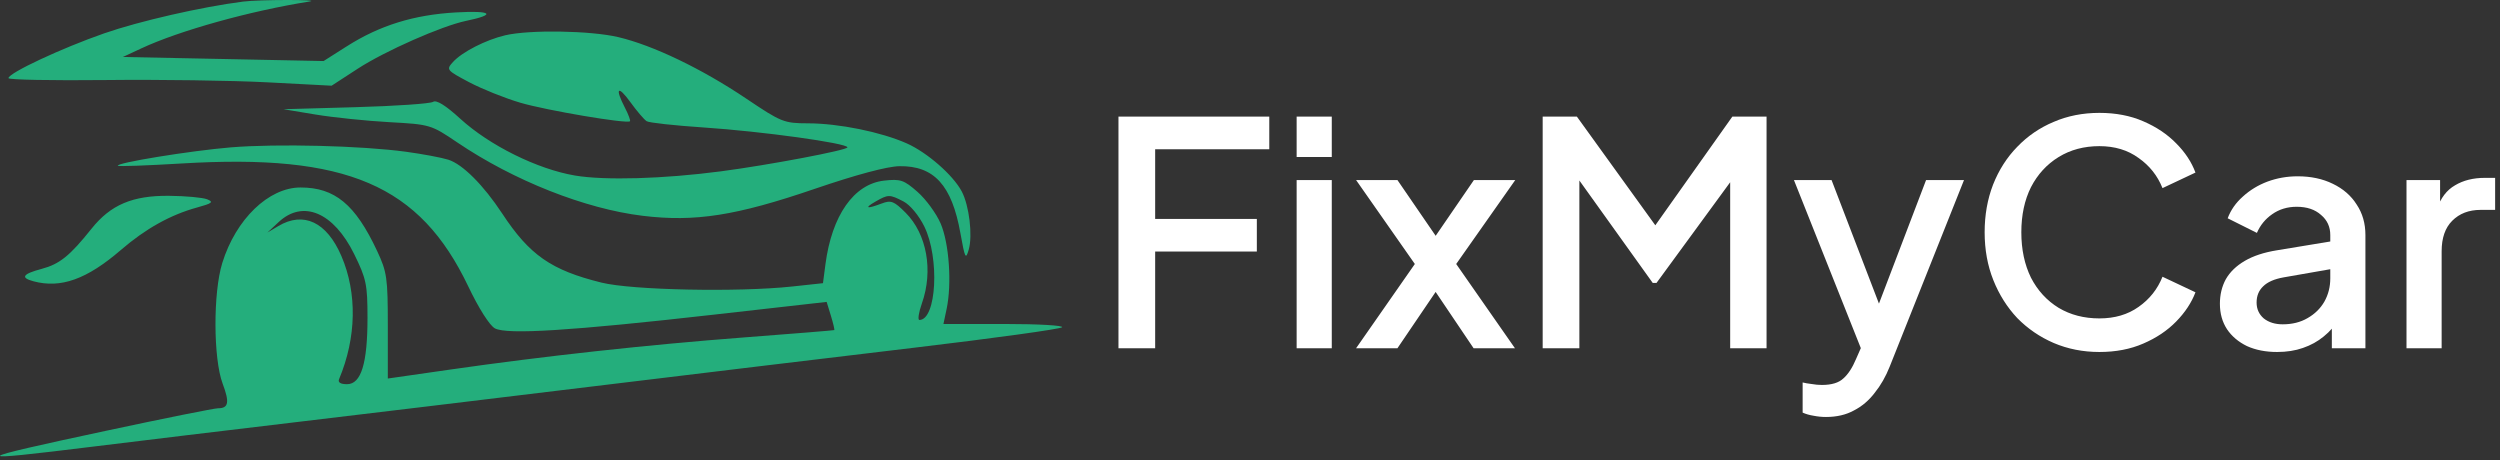<svg width="201" height="37" viewBox="0 0 201 37" fill="none" xmlns="http://www.w3.org/2000/svg">
<rect x="0" y="0" width="201" height="37" fill="#333333" stroke="none"/>
<path fill-rule="evenodd" clip-rule="evenodd" d="M24.887 0.121C20.121 0.875 14.437 2.458 11.378 3.883L9.879 4.581L17.948 4.744L26.016 4.908L27.881 3.724C30.538 2.038 33.266 1.191 36.667 0.998C39.555 0.834 39.949 1.166 37.474 1.678C35.53 2.08 30.948 4.103 28.76 5.526L26.662 6.89L21.498 6.619C18.658 6.47 12.812 6.387 8.507 6.435C4.202 6.482 0.68 6.414 0.68 6.284C0.681 5.872 4.949 3.874 8.377 2.681C11.205 1.697 16.21 0.553 19.561 0.126C20.848 -0.039 25.923 -0.043 24.887 0.121ZM49.708 2.984C52.506 3.643 56.428 5.527 59.992 7.924C62.827 9.83 63.029 9.911 64.976 9.916C67.447 9.923 70.813 10.606 72.888 11.521C74.54 12.251 76.635 14.081 77.329 15.401C77.923 16.532 78.211 18.925 77.889 20.058C77.646 20.914 77.581 20.785 77.215 18.738C76.527 14.89 75.097 13.32 72.319 13.362C71.33 13.377 68.855 14.039 65.497 15.186C59.181 17.346 55.879 17.862 51.667 17.35C47.032 16.786 41.306 14.521 36.776 11.459C34.65 10.022 34.59 10.004 31.289 9.821C29.454 9.72 26.791 9.444 25.371 9.209L22.789 8.781L28.598 8.617C31.794 8.527 34.593 8.335 34.82 8.189C35.093 8.014 35.83 8.472 37.008 9.548C39.357 11.695 43.214 13.604 46.229 14.113C48.637 14.519 53.336 14.383 57.968 13.774C61.857 13.262 68.135 12.072 68.135 11.848C68.135 11.511 61.24 10.558 56.573 10.249C54.252 10.095 52.191 9.869 51.993 9.746C51.794 9.623 51.206 8.935 50.685 8.216C49.667 6.81 49.418 7.064 50.246 8.665C50.526 9.205 50.707 9.693 50.65 9.749C50.416 9.974 43.938 8.879 41.831 8.258C40.588 7.892 38.734 7.148 37.71 6.605C35.897 5.644 35.863 5.601 36.419 4.986C37.146 4.182 39.052 3.207 40.615 2.838C42.57 2.378 47.469 2.456 49.708 2.984ZM32.633 12.2C33.964 12.381 35.498 12.668 36.041 12.839C37.188 13.197 38.868 14.876 40.38 17.172C42.579 20.513 44.315 21.72 48.364 22.723C50.81 23.329 59.349 23.503 63.681 23.036L66.167 22.768L66.364 21.261C66.878 17.325 68.647 14.796 71.079 14.522C72.4 14.374 72.673 14.466 73.772 15.431C74.445 16.022 75.28 17.163 75.627 17.968C76.31 19.551 76.538 22.81 76.109 24.837L75.852 26.048H80.772C83.478 26.048 85.554 26.168 85.386 26.314C85.217 26.461 79.851 27.202 73.46 27.961C67.07 28.721 55.378 30.128 47.479 31.089C39.58 32.05 28.832 33.344 23.596 33.965C18.359 34.586 11.151 35.455 7.579 35.896C-2.748 37.172 -2.628 37.021 8.596 34.62C13.207 33.634 17.225 32.827 17.525 32.826C18.38 32.825 18.469 32.359 17.9 30.843C17.146 28.831 17.129 23.54 17.87 21.147C18.96 17.624 21.601 15.074 24.16 15.074C26.921 15.074 28.565 16.434 30.313 20.162C31.115 21.875 31.18 22.328 31.18 26.224V30.434L36.183 29.715C43.751 28.627 52.021 27.723 59.905 27.122C63.81 26.825 67.037 26.563 67.076 26.54C67.114 26.518 66.992 25.998 66.804 25.386L66.463 24.273L57.374 25.3C45.9 26.598 40.759 26.92 39.791 26.401C39.369 26.176 38.492 24.795 37.657 23.044C33.754 14.858 27.887 12.341 14.578 13.145C11.837 13.31 9.542 13.393 9.478 13.328C9.254 13.105 15.326 12.116 18.565 11.848C22.264 11.543 29.042 11.712 32.633 12.2ZM16.657 16.024C17.197 16.241 17.065 16.348 15.855 16.68C13.711 17.267 11.71 18.382 9.717 20.099C6.985 22.453 4.891 23.205 2.698 22.617C1.615 22.327 1.811 22.029 3.356 21.616C4.795 21.231 5.618 20.567 7.36 18.386C8.898 16.462 10.657 15.716 13.59 15.743C14.922 15.755 16.302 15.882 16.657 16.024ZM70.394 16.204C69.444 16.747 69.677 16.822 70.886 16.362C71.64 16.076 71.873 16.166 72.811 17.103C74.52 18.812 75.049 21.76 74.12 24.393C73.862 25.126 73.772 25.725 73.919 25.725C75.297 25.725 75.559 20.74 74.315 18.212C73.874 17.317 73.17 16.471 72.636 16.195C71.524 15.62 71.415 15.62 70.394 16.204ZM22.403 17.855L21.498 18.698L22.374 18.177C24.409 16.968 26.271 17.849 27.445 20.578C28.729 23.562 28.663 27.14 27.261 30.486C27.152 30.746 27.379 30.889 27.901 30.889C29.036 30.889 29.55 29.216 29.547 25.536C29.546 22.869 29.448 22.405 28.475 20.428C26.823 17.072 24.363 16.029 22.403 17.855Z" fill="#24AE7C"/>
<path d="M89.925 28V9.375H102.05V12H92.875V17.6H101.05V20.225H92.875V28H89.925ZM104.25 28V14.475H107.075V28H104.25ZM104.25 12.625V9.375H107.075V12.625H104.25ZM109.028 28L113.753 21.225L109.028 14.475H112.353L116.228 20.125H114.628L118.503 14.475H121.828L117.078 21.225L121.803 28H118.478L114.653 22.325H116.203L112.353 28H109.028ZM124.031 28V9.375H126.781L133.781 19.075H132.406L139.281 9.375H142.031V28H139.106V12.85L140.206 13.15L133.181 22.75H132.881L126.006 13.15L126.981 12.85V28H124.031ZM146.807 33.525C146.474 33.525 146.14 33.492 145.807 33.425C145.49 33.375 145.199 33.292 144.932 33.175V30.75C145.132 30.8 145.374 30.842 145.657 30.875C145.94 30.925 146.215 30.95 146.482 30.95C147.265 30.95 147.84 30.775 148.207 30.425C148.59 30.092 148.932 29.567 149.232 28.85L150.132 26.8L150.082 29.175L144.232 14.475H147.257L151.582 25.75H150.557L154.857 14.475H157.907L151.932 29.475C151.615 30.275 151.215 30.975 150.732 31.575C150.265 32.192 149.707 32.667 149.057 33C148.424 33.35 147.674 33.525 146.807 33.525ZM168.79 28.3C167.474 28.3 166.249 28.058 165.115 27.575C163.999 27.092 163.024 26.425 162.19 25.575C161.374 24.708 160.732 23.692 160.265 22.525C159.799 21.358 159.565 20.075 159.565 18.675C159.565 17.292 159.79 16.017 160.24 14.85C160.707 13.667 161.357 12.65 162.19 11.8C163.024 10.933 163.999 10.267 165.115 9.8C166.232 9.317 167.457 9.075 168.79 9.075C170.107 9.075 171.282 9.3 172.315 9.75C173.365 10.2 174.249 10.792 174.965 11.525C175.682 12.242 176.199 13.025 176.515 13.875L173.865 15.125C173.465 14.125 172.824 13.317 171.94 12.7C171.074 12.067 170.024 11.75 168.79 11.75C167.557 11.75 166.465 12.042 165.515 12.625C164.565 13.208 163.824 14.017 163.29 15.05C162.774 16.083 162.515 17.292 162.515 18.675C162.515 20.058 162.774 21.275 163.29 22.325C163.824 23.358 164.565 24.167 165.515 24.75C166.465 25.317 167.557 25.6 168.79 25.6C170.024 25.6 171.074 25.292 171.94 24.675C172.824 24.058 173.465 23.25 173.865 22.25L176.515 23.5C176.199 24.333 175.682 25.117 174.965 25.85C174.249 26.583 173.365 27.175 172.315 27.625C171.282 28.075 170.107 28.3 168.79 28.3ZM183.08 28.3C182.163 28.3 181.355 28.142 180.655 27.825C179.972 27.492 179.438 27.042 179.055 26.475C178.672 25.892 178.48 25.208 178.48 24.425C178.48 23.692 178.638 23.033 178.955 22.45C179.288 21.867 179.797 21.375 180.48 20.975C181.163 20.575 182.022 20.292 183.055 20.125L187.755 19.35V21.575L183.605 22.3C182.855 22.433 182.305 22.675 181.955 23.025C181.605 23.358 181.43 23.792 181.43 24.325C181.43 24.842 181.622 25.267 182.005 25.6C182.405 25.917 182.913 26.075 183.53 26.075C184.297 26.075 184.963 25.908 185.53 25.575C186.113 25.242 186.563 24.8 186.88 24.25C187.197 23.683 187.355 23.058 187.355 22.375V18.9C187.355 18.233 187.105 17.692 186.605 17.275C186.122 16.842 185.472 16.625 184.655 16.625C183.905 16.625 183.247 16.825 182.68 17.225C182.13 17.608 181.722 18.108 181.455 18.725L179.105 17.55C179.355 16.883 179.763 16.3 180.33 15.8C180.897 15.283 181.555 14.883 182.305 14.6C183.072 14.317 183.88 14.175 184.73 14.175C185.797 14.175 186.738 14.375 187.555 14.775C188.388 15.175 189.03 15.733 189.48 16.45C189.947 17.15 190.18 17.967 190.18 18.9V28H187.48V25.55L188.055 25.625C187.738 26.175 187.33 26.65 186.83 27.05C186.347 27.45 185.788 27.758 185.155 27.975C184.538 28.192 183.847 28.3 183.08 28.3ZM193.483 28V14.475H196.183V17.2L195.933 16.8C196.233 15.917 196.716 15.283 197.383 14.9C198.05 14.5 198.85 14.3 199.783 14.3H200.608V16.875H199.433C198.5 16.875 197.741 17.167 197.158 17.75C196.591 18.317 196.308 19.133 196.308 20.2V28H193.483Z" fill="white"/>
</svg>

